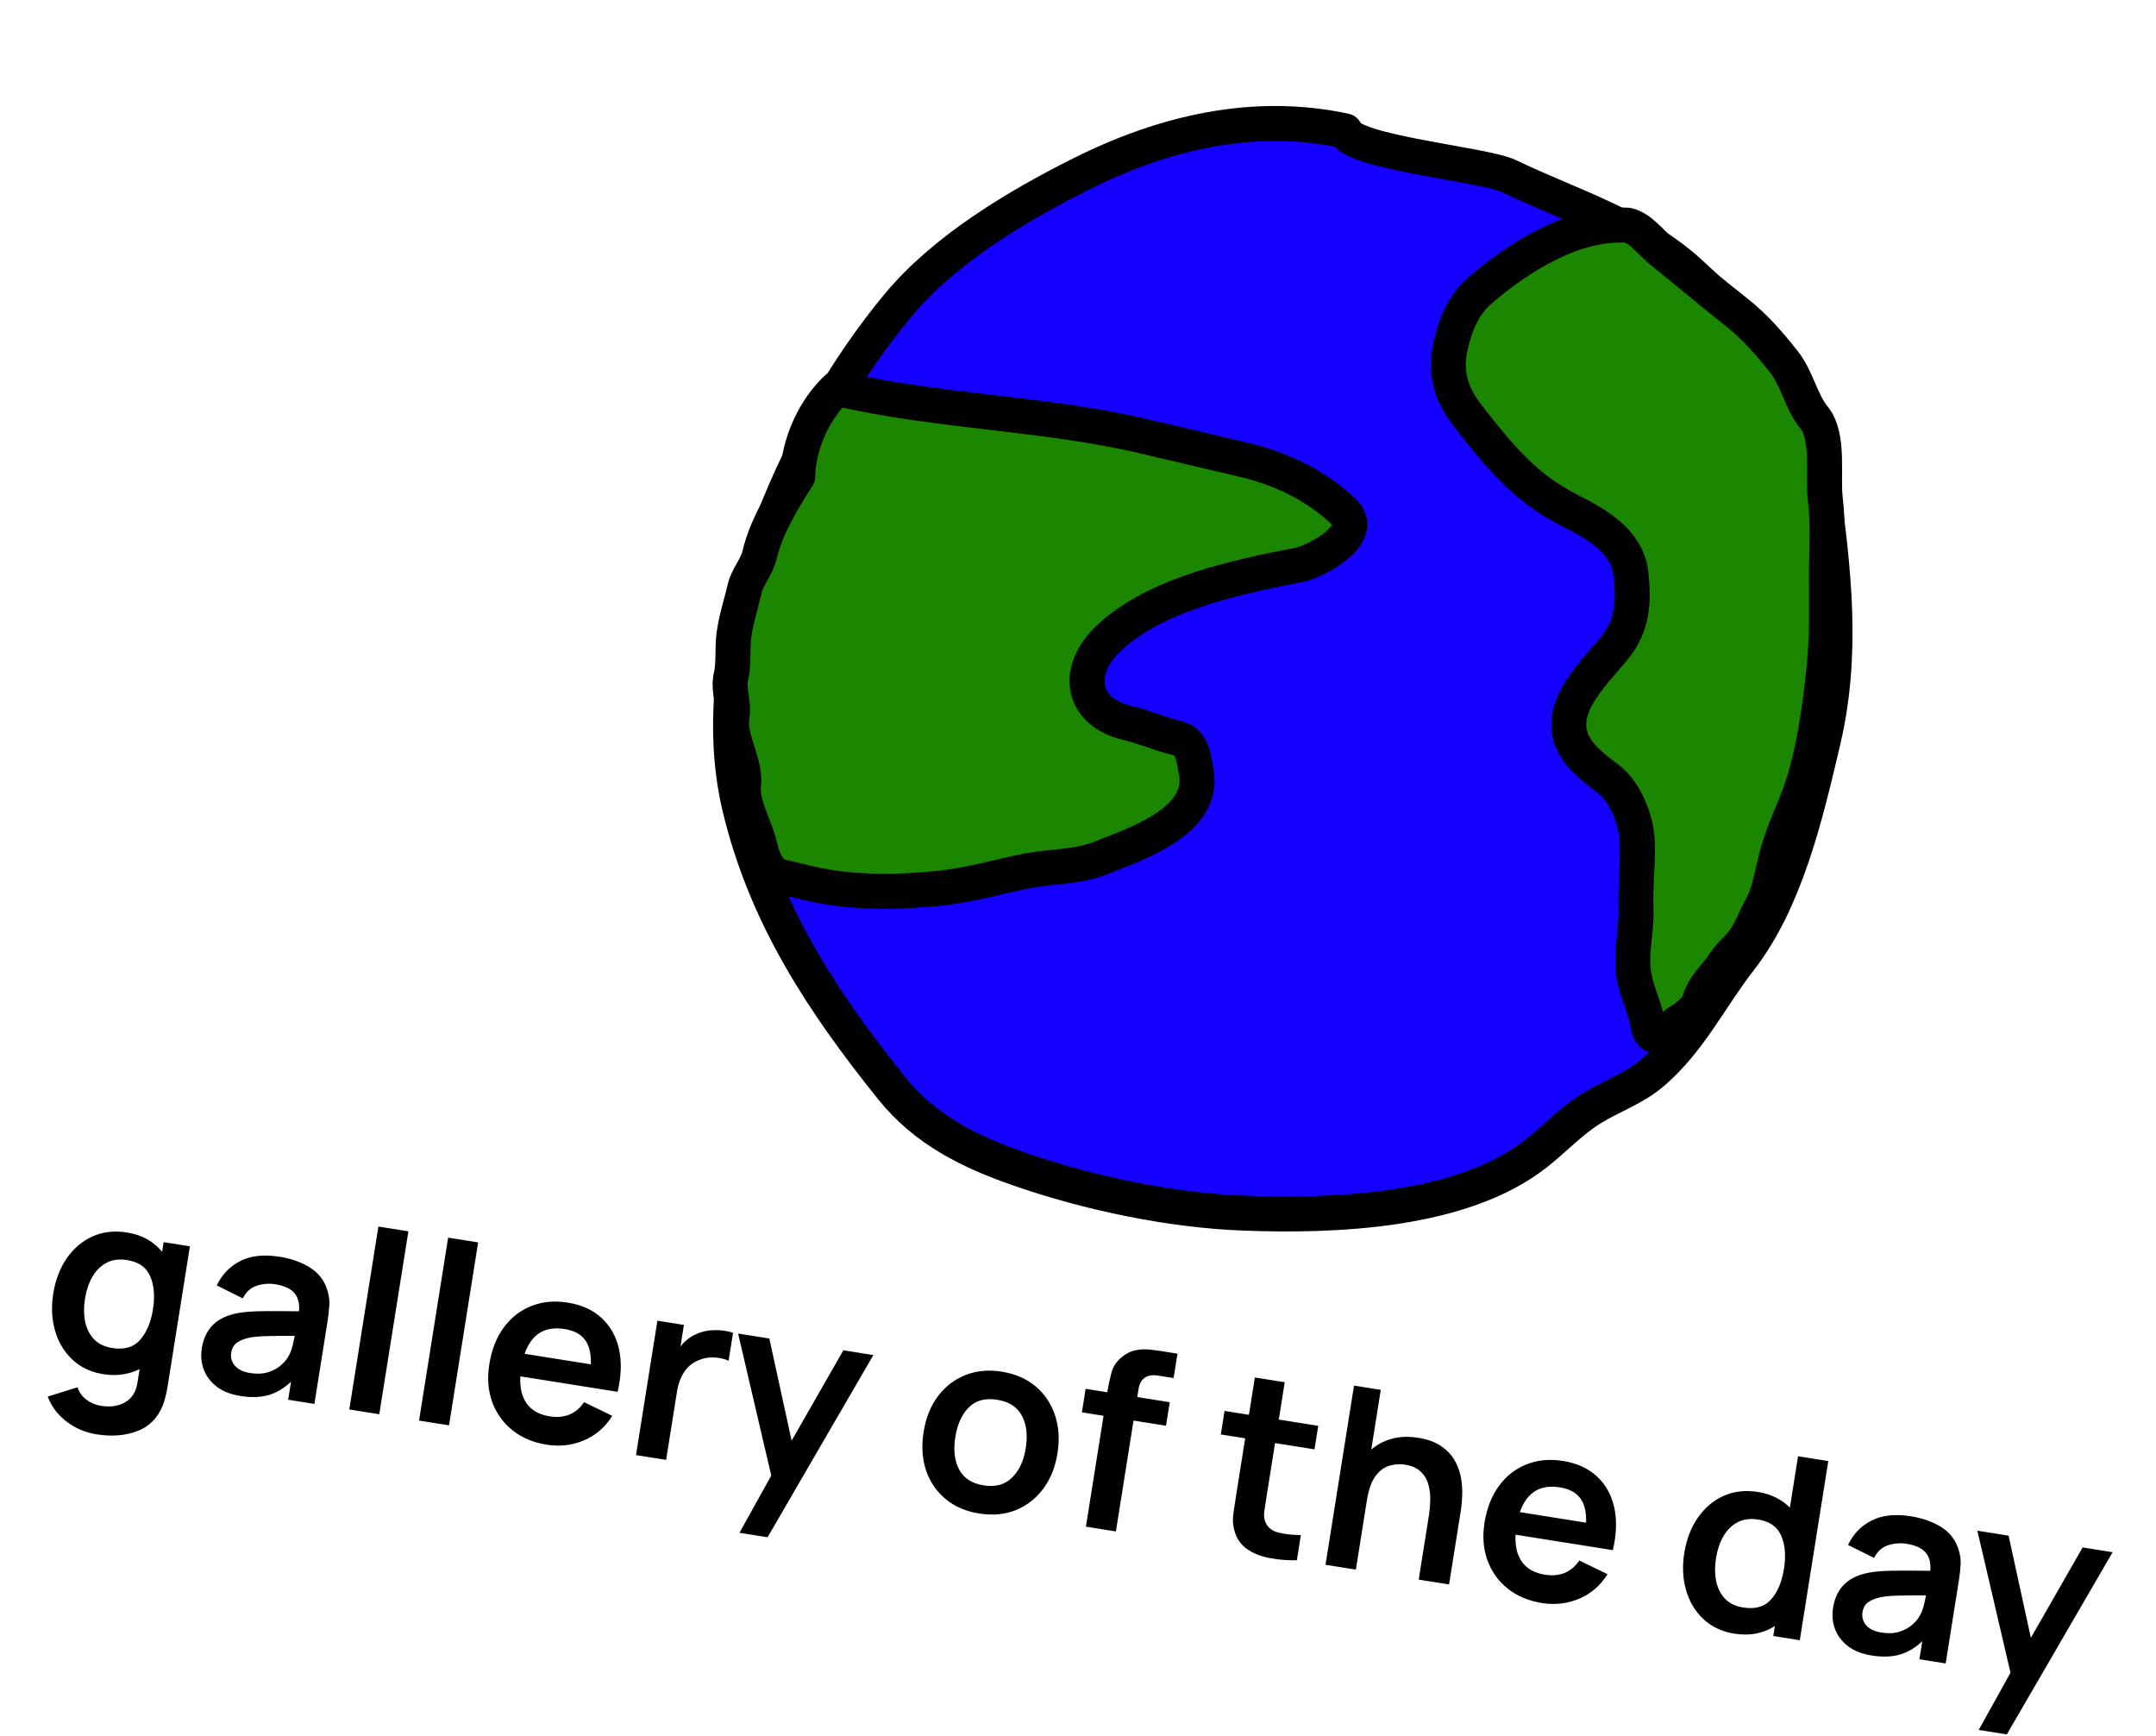 <svg width="308" height="248" viewBox="0 0 308 248" fill="none" xmlns="http://www.w3.org/2000/svg">
<path d="M14.763 196.311C15.758 196.47 16.687 196.478 17.548 196.335C18.419 196.206 19.218 195.957 19.945 195.586L19.654 197.417C19.461 198.784 18.876 199.748 17.9 200.31C16.935 200.873 15.783 201.048 14.444 200.835C13.686 200.715 12.996 200.429 12.375 199.978C11.754 199.526 11.321 198.929 11.075 198.185L6.817 199.513C7.356 200.935 8.249 202.122 9.495 203.074C10.751 204.039 12.179 204.649 13.779 204.903C15.947 205.248 17.879 205.1 19.573 204.458C21.276 203.83 22.496 202.621 23.23 200.83C23.393 200.418 23.527 199.996 23.632 199.563C23.749 199.132 23.847 198.668 23.927 198.17L27.128 178.047L23.377 177.45L23.157 178.837C22.579 178.113 21.872 177.515 21.036 177.042C20.2 176.568 19.237 176.245 18.147 176.072C16.334 175.783 14.688 175.971 13.209 176.635C11.742 177.301 10.52 178.339 9.542 179.751C8.564 181.163 7.92 182.841 7.611 184.784C7.306 186.704 7.393 188.486 7.872 190.13C8.352 191.774 9.179 193.145 10.353 194.243C11.527 195.341 12.997 196.03 14.763 196.311ZM16.032 192.576C14.918 192.399 14.043 191.974 13.409 191.302C12.777 190.618 12.358 189.774 12.153 188.77C11.96 187.767 11.957 186.679 12.144 185.506C12.329 184.344 12.674 183.318 13.181 182.426C13.701 181.525 14.373 180.854 15.196 180.414C16.033 179.964 17.026 179.83 18.176 180.013C19.811 180.273 20.904 181.043 21.454 182.321C22.016 183.601 22.148 185.177 21.85 187.05C21.554 188.91 20.939 190.368 20.006 191.422C19.087 192.467 17.762 192.851 16.032 192.576ZM34.342 199.426C35.871 199.669 37.208 199.627 38.354 199.299C39.514 198.961 40.587 198.324 41.574 197.387L41.164 199.965L44.915 200.561L46.79 188.776C46.922 187.946 47.008 187.176 47.048 186.466C47.09 185.743 46.993 185.017 46.757 184.287C46.331 182.919 45.51 181.853 44.295 181.088C43.092 180.326 41.637 179.809 39.931 179.537C37.679 179.179 35.805 179.385 34.309 180.156C32.814 180.926 31.7 182.086 30.968 183.634L34.683 185.483C35.16 184.55 35.833 183.946 36.703 183.671C37.573 183.397 38.44 183.328 39.306 183.466C40.609 183.673 41.527 184.093 42.058 184.724C42.591 185.343 42.812 186.211 42.719 187.326C40.997 187.307 39.394 187.301 37.91 187.308C36.441 187.305 35.176 187.39 34.116 187.561C32.516 187.841 31.29 188.406 30.438 189.254C29.588 190.091 29.052 191.209 28.829 192.607C28.661 193.662 28.751 194.667 29.097 195.621C29.455 196.577 30.072 197.398 30.947 198.084C31.824 198.758 32.956 199.206 34.342 199.426ZM35.739 196.149C34.731 195.989 33.998 195.635 33.538 195.088C33.09 194.543 32.922 193.921 33.033 193.221C33.133 192.593 33.415 192.116 33.88 191.789C34.358 191.464 34.985 191.223 35.763 191.068C36.474 190.95 37.317 190.884 38.292 190.868C39.268 190.842 40.54 190.831 42.106 190.837C42.023 191.286 41.913 191.785 41.777 192.334C41.643 192.872 41.452 193.346 41.204 193.756C40.992 194.172 40.639 194.596 40.145 195.027C39.663 195.461 39.051 195.795 38.309 196.029C37.567 196.264 36.71 196.303 35.739 196.149ZM49.899 201.354L54.183 202.036L58.34 175.905L54.056 175.223L49.899 201.354ZM59.863 202.94L64.147 203.621L68.305 177.49L64.02 176.808L59.863 202.94ZM78.116 206.39C79.964 206.684 81.728 206.479 83.408 205.774C85.102 205.059 86.454 203.889 87.466 202.264L83.439 200.311C82.295 202 80.651 202.674 78.506 202.333C77.048 202.101 75.966 201.498 75.258 200.522C74.552 199.535 74.243 198.234 74.33 196.62L88.231 198.832C88.764 196.547 88.828 194.504 88.422 192.702C88.016 190.899 87.188 189.425 85.936 188.278C84.697 187.133 83.082 186.402 81.091 186.086C79.207 185.786 77.48 185.948 75.91 186.574C74.342 187.187 73.032 188.206 71.979 189.63C70.926 191.054 70.233 192.815 69.899 194.913C69.59 196.856 69.725 198.64 70.305 200.263C70.897 201.888 71.861 203.238 73.197 204.314C74.532 205.389 76.172 206.081 78.116 206.39ZM80.672 189.865C81.999 190.076 82.963 190.588 83.562 191.4C84.176 192.202 84.458 193.371 84.408 194.906L74.951 193.402C75.921 190.591 77.828 189.412 80.672 189.865ZM90.859 207.871L95.161 208.555L96.714 198.796C96.891 197.682 97.25 196.725 97.791 195.924C98.343 195.124 99.096 194.558 100.048 194.223C100.695 193.974 101.391 193.878 102.135 193.935C102.881 193.981 103.531 194.133 104.086 194.392L104.722 190.392C103.878 190.124 102.986 190 102.047 190.021C101.11 190.03 100.247 190.221 99.459 190.593C99.016 190.778 98.607 191.023 98.23 191.328C97.856 191.62 97.516 191.961 97.211 192.35L97.7 189.275L93.914 188.672L90.859 207.871ZM105.636 218.97L109.654 219.61L124.767 193.581L120.483 192.899L113.088 205.812L109.906 191.217L105.444 190.507L110.181 210.799L105.636 218.97ZM139.876 216.216C141.796 216.521 143.541 216.361 145.11 215.736C146.682 215.099 147.985 214.086 149.021 212.695C150.07 211.294 150.753 209.599 151.069 207.608C151.384 205.629 151.265 203.817 150.713 202.174C150.162 200.519 149.238 199.145 147.942 198.052C146.646 196.958 145.032 196.258 143.1 195.951C141.216 195.651 139.489 195.814 137.919 196.439C136.349 197.064 135.041 198.071 133.994 199.46C132.946 200.848 132.263 202.55 131.942 204.565C131.627 206.544 131.739 208.36 132.278 210.013C132.831 211.656 133.755 213.025 135.052 214.118C136.348 215.211 137.956 215.91 139.876 216.216ZM140.515 212.198C138.868 211.936 137.705 211.186 137.027 209.948C136.363 208.701 136.179 207.146 136.475 205.286C136.763 203.473 137.4 202.067 138.385 201.07C139.384 200.062 140.742 199.695 142.461 199.968C144.144 200.236 145.317 200.994 145.981 202.242C146.647 203.478 146.832 205.026 146.536 206.887C146.25 208.688 145.595 210.09 144.573 211.094C143.562 212.1 142.21 212.468 140.515 212.198ZM155.13 218.096L159.414 218.777L161.934 202.939L166.574 203.677L167.108 200.317L162.468 199.579L162.664 198.352C162.769 197.689 163.05 197.187 163.505 196.846C163.974 196.495 164.617 196.385 165.435 196.515L167.657 196.868L168.211 193.384L165.811 193.002C165.349 192.929 164.807 192.861 164.185 192.798C163.565 192.724 162.916 192.755 162.239 192.89C161.575 193.015 160.922 193.336 160.281 193.854C159.516 194.461 159.012 195.22 158.771 196.129C158.529 197.038 158.349 197.86 158.232 198.595L158.184 198.897L155.091 198.405L154.557 201.765L157.65 202.257L155.13 218.096ZM185.265 222.89L185.837 219.299C184.611 219.287 183.537 219.164 182.614 218.933C181.691 218.701 181.073 218.195 180.76 217.416C180.593 217.013 180.544 216.519 180.612 215.935C180.695 215.34 180.796 214.664 180.917 213.905L182.15 206.155L187.785 207.051L188.32 203.692L182.685 202.795L183.533 197.462L179.267 196.784L178.418 202.116L174.934 201.562L174.4 204.922L177.884 205.476L176.611 213.476C176.436 214.578 176.291 215.563 176.177 216.432C176.065 217.289 176.162 218.167 176.469 219.067C176.821 220.058 177.444 220.844 178.336 221.423C179.23 221.991 180.279 222.383 181.484 222.599C182.699 222.828 183.96 222.926 185.265 222.89ZM189.358 223.541L193.696 224.231L195.265 214.366C195.512 212.813 195.922 211.651 196.494 210.879C197.08 210.098 197.742 209.602 198.481 209.391C199.233 209.17 199.97 209.118 200.693 209.233C201.712 209.395 202.488 209.749 203.021 210.296C203.556 210.83 203.911 211.464 204.086 212.196C204.274 212.919 204.352 213.654 204.318 214.402C204.296 215.152 204.238 215.823 204.143 216.416L202.673 225.66L207.01 226.35L208.716 215.631C208.787 215.18 208.841 214.575 208.877 213.815C208.924 213.057 208.884 212.243 208.755 211.372C208.626 210.501 208.348 209.655 207.92 208.833C207.493 208 206.849 207.277 205.986 206.666C205.137 206.045 204.007 205.623 202.597 205.398C201.211 205.178 199.951 205.226 198.819 205.544C197.701 205.853 196.726 206.366 195.895 207.084L197.253 198.551L193.431 197.943L189.358 223.541ZM220.292 229.01C222.141 229.304 223.905 229.098 225.585 228.394C227.278 227.679 228.631 226.509 229.643 224.883L225.616 222.93C224.472 224.62 222.828 225.294 220.683 224.953C219.225 224.721 218.142 224.117 217.435 223.142C216.729 222.155 216.42 220.854 216.506 219.239L230.408 221.451C230.941 219.166 231.005 217.123 230.599 215.321C230.193 213.519 229.365 212.044 228.113 210.897C226.874 209.752 225.259 209.022 223.268 208.705C221.383 208.405 219.656 208.568 218.087 209.193C216.519 209.806 215.208 210.825 214.156 212.249C213.103 213.674 212.409 215.434 212.076 217.532C211.766 219.476 211.902 221.259 212.482 222.882C213.074 224.508 214.038 225.858 215.374 226.933C216.709 228.008 218.349 228.7 220.292 229.01ZM222.849 212.484C224.176 212.695 225.139 213.207 225.739 214.019C226.353 214.822 226.635 215.99 226.585 217.526L217.128 216.021C218.097 213.211 220.004 212.031 222.849 212.484ZM247.766 233.381C248.904 233.562 249.956 233.553 250.923 233.354C251.891 233.156 252.767 232.803 253.552 232.296L253.326 233.718L257.113 234.321L261.185 208.723L256.865 208.035L255.697 215.377C255.133 214.801 254.473 214.326 253.719 213.95C252.966 213.563 252.11 213.294 251.15 213.141C249.337 212.852 247.691 213.04 246.212 213.704C244.746 214.37 243.523 215.409 242.545 216.821C241.567 218.232 240.924 219.91 240.614 221.854C240.309 223.774 240.396 225.555 240.876 227.199C241.355 228.843 242.182 230.214 243.356 231.312C244.53 232.41 246 233.1 247.766 233.381ZM249.035 229.645C247.921 229.468 247.047 229.044 246.412 228.372C245.78 227.688 245.361 226.843 245.157 225.839C244.964 224.836 244.961 223.748 245.147 222.575C245.332 221.413 245.678 220.387 246.184 219.495C246.704 218.594 247.376 217.923 248.199 217.483C249.036 217.033 250.03 216.899 251.179 217.082C252.815 217.343 253.907 218.112 254.457 219.39C255.019 220.67 255.151 222.247 254.853 224.119C254.557 225.98 253.943 227.437 253.009 228.492C252.09 229.536 250.765 229.921 249.035 229.645ZM267.38 236.501C268.909 236.744 270.246 236.702 271.392 236.374C272.552 236.036 273.625 235.398 274.612 234.462L274.202 237.04L277.953 237.636L279.828 225.85C279.96 225.021 280.046 224.251 280.086 223.54C280.128 222.818 280.031 222.092 279.795 221.362C279.369 219.994 278.548 218.927 277.333 218.163C276.13 217.4 274.675 216.883 272.969 216.612C270.717 216.254 268.843 216.46 267.348 217.231C265.852 218.001 264.738 219.16 264.006 220.709L267.721 222.557C268.198 221.625 268.871 221.021 269.741 220.746C270.611 220.471 271.478 220.403 272.344 220.541C273.647 220.748 274.565 221.167 275.096 221.799C275.629 222.418 275.85 223.286 275.757 224.401C274.035 224.382 272.432 224.376 270.948 224.383C269.479 224.38 268.214 224.464 267.154 224.636C265.554 224.916 264.328 225.481 263.476 226.329C262.626 227.166 262.09 228.284 261.867 229.682C261.699 230.737 261.789 231.741 262.135 232.696C262.493 233.652 263.11 234.473 263.985 235.159C264.862 235.833 265.994 236.28 267.38 236.501ZM268.776 233.224C267.769 233.063 267.036 232.71 266.576 232.163C266.128 231.618 265.96 230.995 266.071 230.296C266.171 229.668 266.453 229.191 266.918 228.864C267.395 228.538 268.023 228.298 268.801 228.142C269.512 228.025 270.355 227.958 271.33 227.943C272.306 227.916 273.578 227.906 275.144 227.912C275.061 228.361 274.951 228.86 274.815 229.409C274.681 229.947 274.49 230.421 274.242 230.831C274.03 231.247 273.677 231.67 273.183 232.102C272.701 232.536 272.089 232.87 271.347 233.104C270.605 233.338 269.748 233.378 268.776 233.224ZM282.672 247.136L286.689 247.775L301.802 221.746L297.518 221.064L290.124 233.977L286.941 219.382L282.479 218.672L287.216 238.964L282.672 247.136Z" fill="black"/>
<path d="M154.47 24.841C166.244 18.95 179.086 15.887 192.15 18.698C192.882 21.785 211.992 23.439 215.545 25.153C224.038 29.25 234.026 32.233 241.313 38.859C250.1 46.849 258.564 56.535 260.265 68.93C261.961 81.293 263.377 93.377 260.465 105.766L260.353 106.244C257.959 116.434 255.076 128.708 248.584 137.046C244.36 142.472 241.471 148.579 236.192 153.157C233.491 155.5 230.301 156.52 227.317 158.369C224.474 160.13 222.047 162.746 219.411 164.815C208.825 173.12 190.633 173.805 177.558 173.298C167.093 172.892 155.38 170.416 145.525 166.977C138.468 164.515 132.178 161.429 127.394 155.469C117.557 143.215 109.35 130.844 105.648 115.23C100.1 91.833 113.515 61.346 128.33 43.559C134.948 35.613 145.279 29.44 154.47 24.841Z" fill="#1400FF" stroke="black" stroke-width="5" stroke-linecap="round" stroke-linejoin="round"/>
<path d="M163.402 62.329C148.952 58.933 133.982 58.873 119.535 55.477C116.48 58.334 114.057 63.238 113.955 68.061C111.762 71.527 109.447 75.279 108.498 79.314C108.11 80.966 106.787 82.393 106.407 84.01C105.883 86.24 105.125 88.531 104.837 90.804C104.6 92.683 104.859 94.799 104.427 96.636C103.982 98.533 104.905 100.441 104.567 102.35C104.029 105.384 106.596 109.022 106.221 112.126C105.893 114.846 107.884 118.101 108.466 120.558C108.951 122.601 109.629 124.783 111.774 125.287L115.753 126.222C121.697 127.619 128.388 127.511 134.401 126.872C138.653 126.421 142.677 125.199 146.841 124.389C150.264 123.723 153.906 123.901 157.14 122.61C162.143 120.613 172.232 117.357 170.885 110.251C170.508 108.265 170.414 105.969 168.069 105.418C165.774 104.879 163.454 103.839 161.052 103.275C154.656 101.771 153.34 96.066 158.303 91.266C164.945 84.843 176.897 82.379 185.716 80.665C187.775 80.264 195.38 76.366 191.966 73.104C188.071 69.383 183.039 66.944 177.655 65.679L163.402 62.329Z" fill="#1B8700" stroke="black" stroke-width="5" stroke-linecap="round" stroke-linejoin="round"/>
<path d="M211.417 41.501C217.036 36.66 224.861 31.727 232.509 32.171C234.465 32.631 235.821 34.67 237.415 35.941C240.99 38.792 244.451 41.772 248.114 44.634C250.642 46.609 252.887 49.196 254.86 51.711C256.735 54.101 257.3 57.385 259.167 59.673C261.362 62.365 260.354 68.052 260.76 71.332C261.236 75.175 260.895 79.032 260.923 82.868C260.955 87.1 261.001 91.311 260.566 95.526C259.89 102.065 258.866 109.581 256.221 115.656C255.339 117.681 254.328 120.283 253.774 122.418C253.186 124.68 252.766 127.601 251.606 129.631C250.727 131.171 250.103 133.122 249.001 134.51C248.14 135.595 247.128 136.388 246.35 137.577C245.115 139.464 243.236 140.966 242.697 143.261C242.521 144.008 240.784 145.414 240.104 145.805C238.462 146.75 236.02 149.779 235.422 146.378C235.055 144.292 234.075 142.238 233.581 140.154C232.714 136.496 233.852 133.357 233.707 129.758C233.579 126.556 234.039 123.252 233.883 119.974C233.75 117.163 232.158 113.076 229.769 111.285L229.69 111.226C228.233 110.134 226.717 108.998 225.587 107.535C221.305 101.99 227.382 96.578 230.653 92.551C233.252 89.352 233.424 85.948 232.986 81.987C232.462 77.249 227.977 74.806 224.145 72.873C217.803 69.675 213.957 64.882 209.695 59.416C207.259 56.291 206.339 53.161 207.223 49.397C207.929 46.393 208.993 43.59 211.417 41.501Z" fill="#1B8700" stroke="black" stroke-width="5" stroke-linecap="round" stroke-linejoin="round"/>
</svg>
